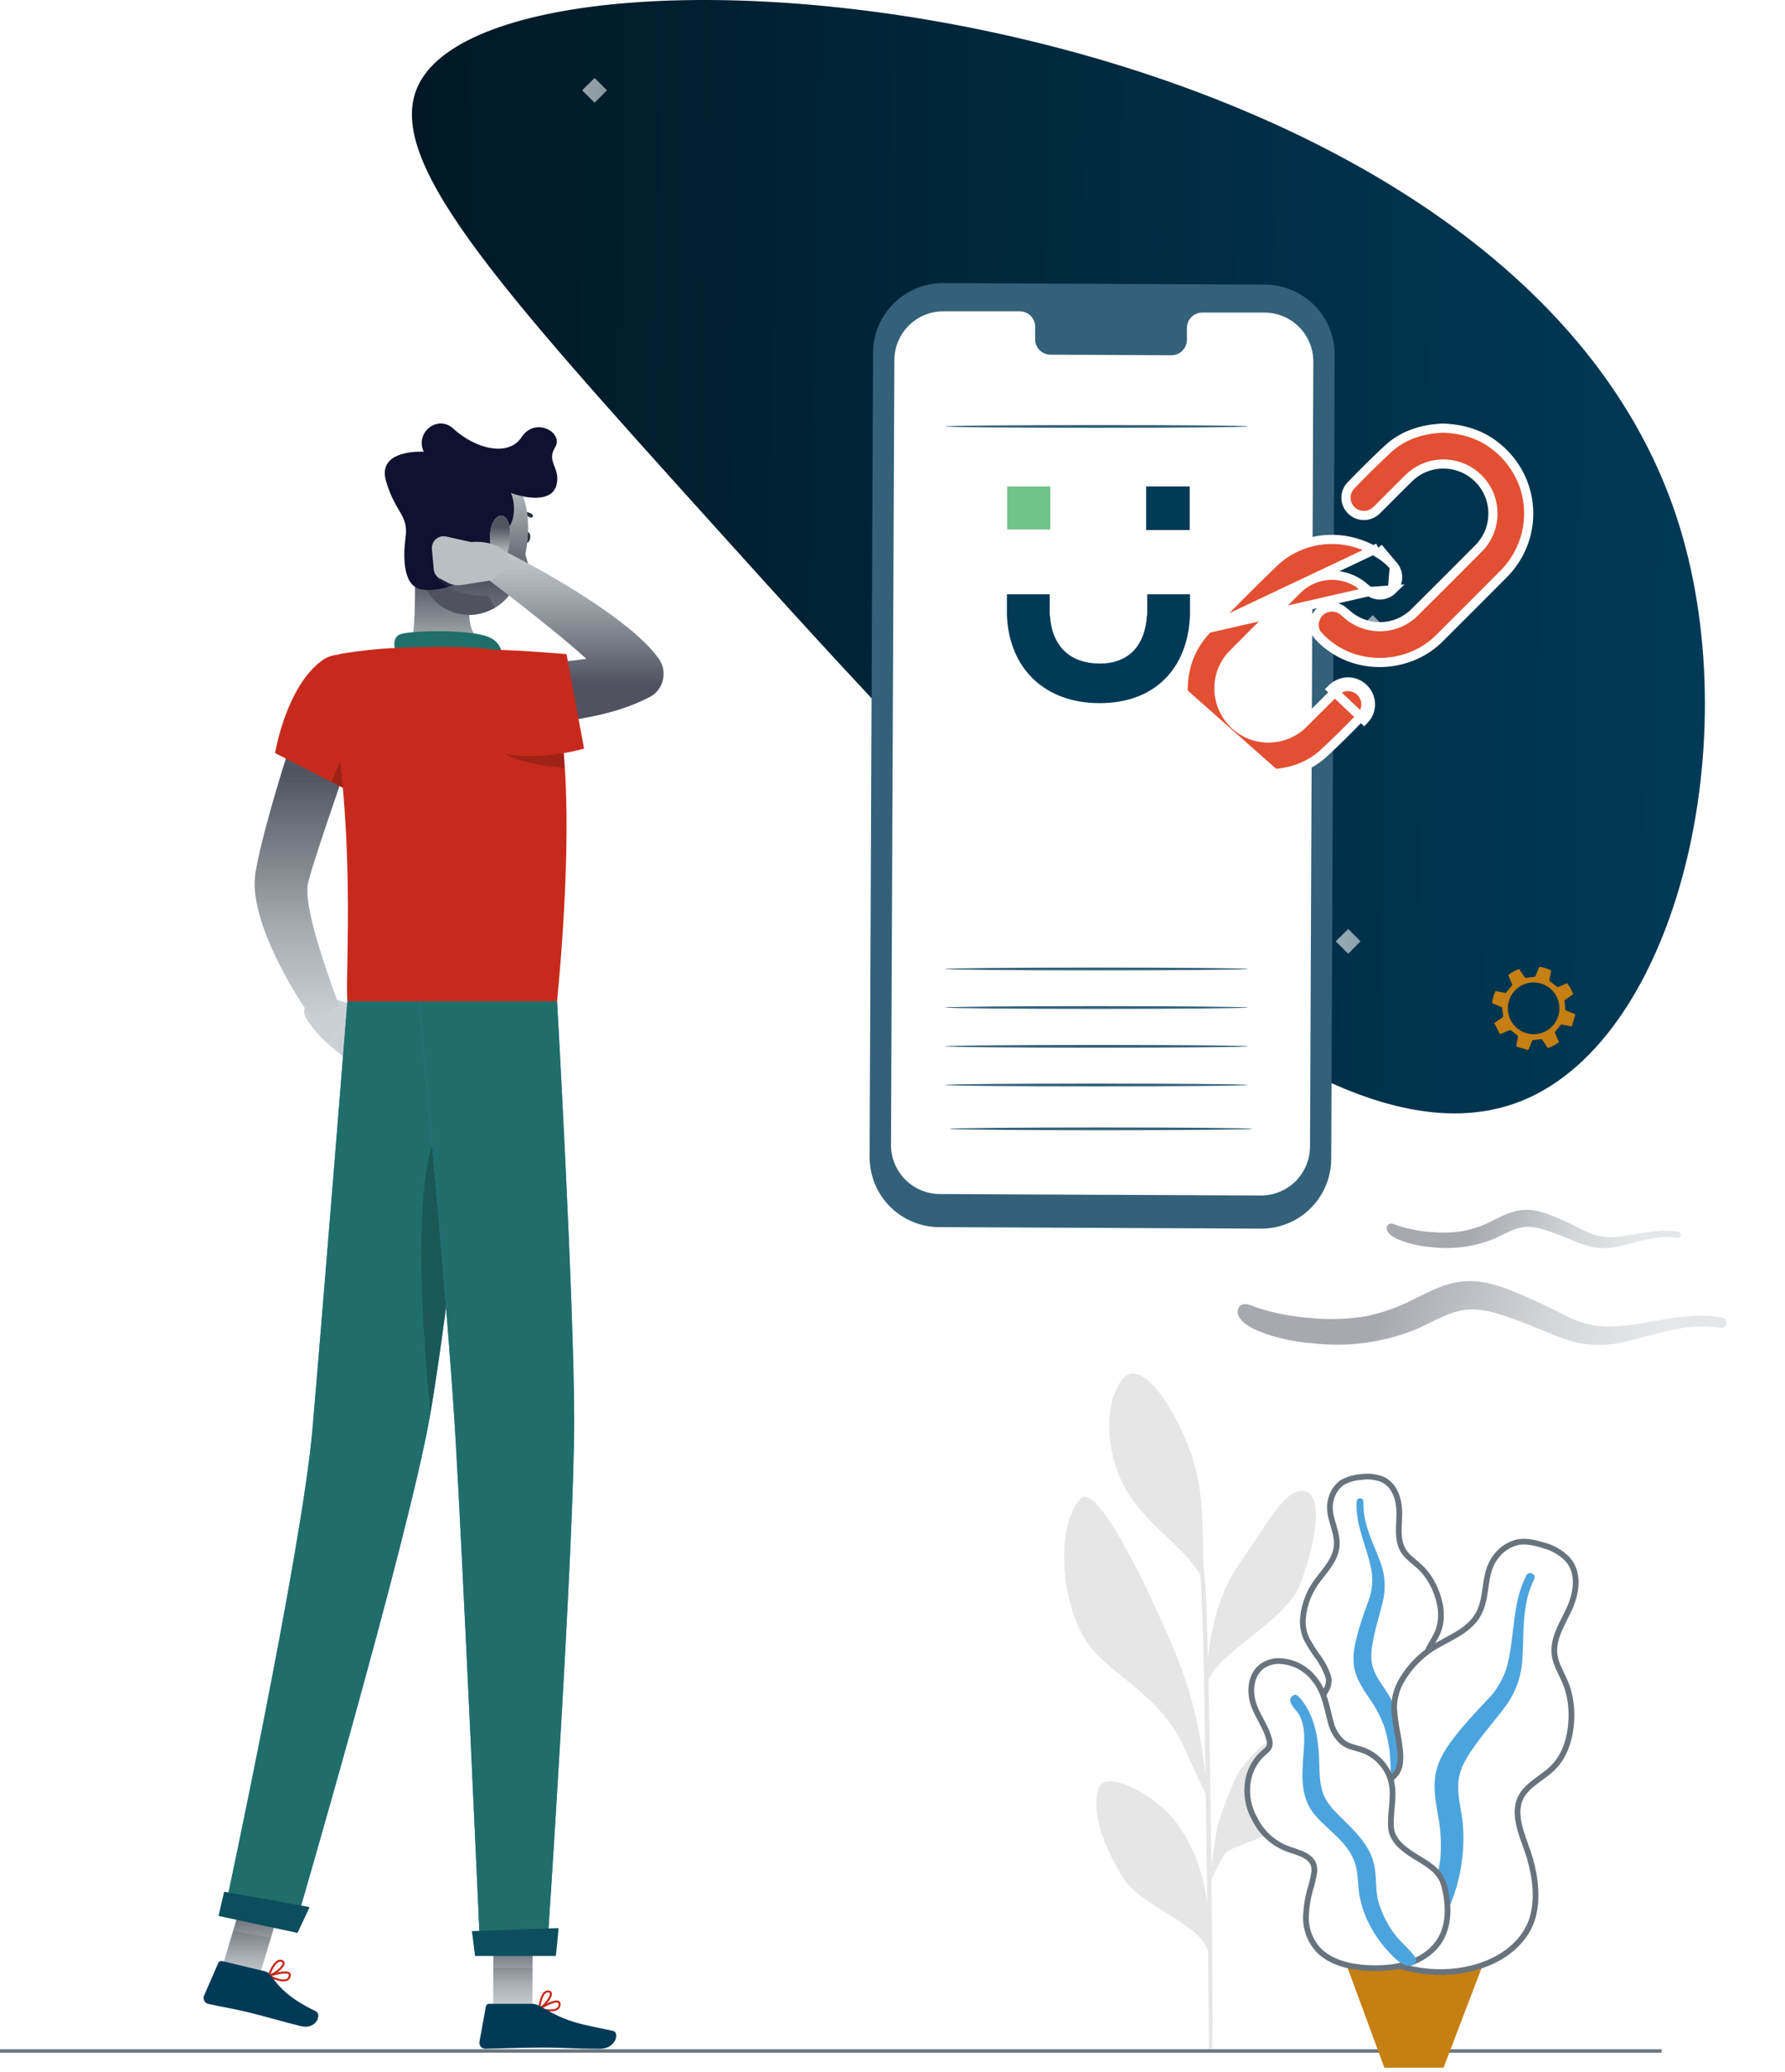 <svg width="156" height="181" viewBox="0 0 156 181" fill="none" xmlns="http://www.w3.org/2000/svg">
<path d="M96.019 156.215C96.608 154.488 101.253 156.836 103.139 159.702C104.395 161.609 105.162 163.644 105.518 166.379C105.476 163.259 105.426 159.905 105.378 156.742C104.996 155.953 104.127 154.133 103.5 152.692C101.41 147.883 96.442 146.093 94.725 143.058C92.475 139.079 92.487 133.112 94.404 130.96C96.069 129.09 101.576 141.743 102.198 143.155C104.333 148.017 104.953 151.625 105.354 155.121C105.309 152.149 105.264 149.422 105.229 147.316C105.112 140.449 104.965 138.242 104.898 137.562C104.668 137.23 104.397 136.844 104.238 136.635C102.906 134.881 99.947 132.795 98.467 130.245C96.309 126.523 96.658 122.068 98.17 120.409C99.754 118.674 102.552 122.774 104.039 126.836C105.525 130.897 104.889 134.784 105.307 138.159C105.395 138.821 105.483 141.333 105.568 144.819C106.019 141.068 106.917 138.557 108.582 136.216C110.629 133.336 112.396 129.83 114.082 130.281C115.768 130.735 114.861 135.374 113.526 138.632C112.339 141.534 106.478 144.426 105.613 146.76C105.715 151.484 105.806 157.47 105.87 163.043C106.333 160.165 106.015 159.922 107.907 155.514C109.033 152.894 113.647 149.662 114.198 151.462C114.738 153.228 113.913 156.664 112.17 159.049C110.764 160.971 107.646 160.968 106.924 162.162C106.756 162.441 106.2 163.506 105.882 164.12C105.958 170.923 105.991 176.93 105.953 178.978L105.651 179C105.666 178.471 105.63 175.011 105.571 170.431C104.813 167.992 99.716 166.57 98.142 164.037C96.494 161.385 95.309 158.29 96.016 156.218L96.019 156.215Z" fill="#E6E6E6"/>
<path d="M36.658 7.247C33.274 13.663 43.09 24.539 62.604 46.16C85.573 71.61 114.559 103.725 133.072 96.142C146.698 90.562 152.815 64.224 146.517 45.141C131.512 -0.321 44.839 -8.261 36.658 7.247Z" fill="url(#paint0_linear_1_27590)"/>
<path d="M133.536 91.732C133.588 91.721 133.606 91.674 133.651 91.557C133.731 91.347 133.811 91.138 133.899 90.932C133.912 90.899 133.962 90.866 133.999 90.862C134.216 90.836 134.435 90.823 134.652 90.795C134.719 90.786 134.755 90.792 134.794 90.853C134.948 91.094 135.109 91.33 135.266 91.566C135.519 91.504 136.086 91.199 136.244 91.038C136.136 90.787 136.029 90.529 135.912 90.276C135.876 90.197 135.883 90.157 135.945 90.09C136.089 89.936 136.219 89.767 136.346 89.597C136.397 89.529 136.437 89.492 136.531 89.513C136.774 89.568 137.02 89.608 137.264 89.659C137.33 89.672 137.371 89.659 137.39 89.594C137.481 89.288 137.572 88.982 137.662 88.676C137.684 88.601 137.623 88.59 137.579 88.572C137.355 88.479 137.132 88.385 136.905 88.301C136.82 88.269 136.792 88.225 136.788 88.133C136.778 87.888 136.752 87.645 136.731 87.382L137.487 86.87C137.367 86.517 137.189 86.2 136.954 85.9L136.132 86.254C135.901 86.075 135.692 85.905 135.473 85.748C135.409 85.702 135.399 85.666 135.413 85.596C135.463 85.355 135.506 85.112 135.554 84.871C135.565 84.819 135.567 84.78 135.51 84.754C135.221 84.623 134.926 84.517 134.61 84.476C134.539 84.467 134.512 84.493 134.488 84.551C134.394 84.787 134.296 85.02 134.203 85.256C134.18 85.314 134.156 85.338 134.087 85.344C133.847 85.364 133.608 85.395 133.37 85.432C133.31 85.441 133.286 85.422 133.257 85.379C133.097 85.141 132.936 84.905 132.771 84.662C132.425 84.789 132.104 84.951 131.81 85.181L132.177 86.041L131.601 86.753C131.386 86.712 131.139 86.663 130.891 86.619C130.687 86.582 130.714 86.552 130.63 86.758C130.622 86.778 130.608 86.795 130.595 86.812L130.436 87.364C130.432 87.407 130.434 87.451 130.422 87.492C130.39 87.597 130.414 87.656 130.526 87.697C130.76 87.781 130.989 87.881 131.218 87.98C131.248 87.993 131.28 88.036 131.284 88.069C131.313 88.283 131.324 88.5 131.365 88.712C131.384 88.815 131.357 88.859 131.276 88.911C131.049 89.059 130.828 89.216 130.582 89.385L131.102 90.353C131.166 90.327 131.203 90.312 131.239 90.296C131.465 90.199 131.691 90.104 131.915 90.003C131.979 89.975 132.015 89.988 132.067 90.032C132.247 90.181 132.437 90.318 132.618 90.466C132.646 90.488 132.666 90.546 132.66 90.582C132.628 90.781 132.584 90.979 132.548 91.178C132.519 91.339 132.508 91.399 132.561 91.449L133.536 91.732ZM133.499 90.293C132.992 90.169 132.543 89.873 132.23 89.455C131.916 89.037 131.756 88.522 131.778 87.999C131.8 87.476 132.002 86.977 132.35 86.586C132.697 86.196 133.169 85.938 133.684 85.858C134.2 85.777 134.727 85.879 135.176 86.145C135.626 86.411 135.969 86.825 136.149 87.317C136.328 87.808 136.332 88.347 136.159 88.841C135.987 89.336 135.65 89.755 135.204 90.027C134.951 90.182 134.671 90.286 134.378 90.332C134.085 90.377 133.786 90.364 133.499 90.293Z" fill="#C57F12"/>
<g style="mix-blend-mode:hard-light" opacity="0.6">
<path d="M118.895 54.826L119.973 53.749L121.051 54.826L119.973 55.903L118.895 54.826Z" fill="#E6EBEE"/>
<path d="M118.895 54.826L119.973 53.749L121.051 54.826L119.973 55.903L118.895 54.826Z" fill="url(#paint1_linear_1_27590)"/>
</g>
<g style="mix-blend-mode:hard-light" opacity="0.6">
<path d="M116.75 82.239L117.828 81.162L118.906 82.239L117.828 83.316L116.75 82.239Z" fill="#E6EBEE"/>
<path d="M116.75 82.239L117.828 81.162L118.906 82.239L117.828 83.316L116.75 82.239Z" fill="url(#paint2_linear_1_27590)"/>
</g>
<g style="mix-blend-mode:hard-light" opacity="0.6">
<path d="M50.888 7.89L51.966 6.813L53.044 7.89L51.966 8.967L50.888 7.89Z" fill="#E6EBEE"/>
<path d="M50.888 7.89L51.966 6.813L53.044 7.89L51.966 8.967L50.888 7.89Z" fill="url(#paint3_linear_1_27590)"/>
</g>
<path d="M0 179.186H145.223" stroke="#6C757D" stroke-width="0.296"/>
<g clip-path="url(#clip0_1_27590)">
<path d="M28.04 86.885L31.408 87.989L28.7 91.228C28.7 91.228 27.424 90.132 26.73 88.901C26.439 88.388 26.608 87.731 27.111 87.433L28.04 86.885Z" fill="#CAD0D4"/>
<path d="M32.958 90.649L30.939 93.125L28.7 91.228L31.408 87.989L32.958 90.649Z" fill="#CAD0D4"/>
<path d="M26.955 60.44C26.13 62.718 25.375 64.997 24.663 67.306C23.956 69.62 23.283 71.934 22.71 74.366L22.506 75.299L22.411 75.785L22.363 76.031L22.35 76.092L22.337 76.184L22.311 76.368C22.19 77.359 22.294 78.139 22.428 78.862C22.71 80.294 23.17 81.508 23.678 82.687C24.711 85.027 25.948 87.13 27.393 89.172L29.646 87.915C28.847 85.733 28.062 83.485 27.471 81.316C27.189 80.238 26.942 79.146 26.872 78.209C26.838 77.749 26.864 77.319 26.925 77.122L27.111 76.438L27.354 75.628C28.036 73.432 28.813 71.175 29.581 68.936C30.345 66.693 31.117 64.427 31.855 62.179L26.955 60.444V60.44Z" fill="#E6EBEE"/>
<path d="M26.955 60.44C26.13 62.718 25.375 64.997 24.663 67.306C23.956 69.62 23.283 71.934 22.71 74.366L22.506 75.299L22.411 75.785L22.363 76.031L22.35 76.092L22.337 76.184L22.311 76.368C22.19 77.359 22.294 78.139 22.428 78.862C22.71 80.294 23.17 81.508 23.678 82.687C24.711 85.027 25.948 87.13 27.393 89.172L29.646 87.915C28.847 85.733 28.062 83.485 27.471 81.316C27.189 80.238 26.942 79.146 26.872 78.209C26.838 77.749 26.864 77.319 26.925 77.122L27.111 76.438L27.354 75.628C28.036 73.432 28.813 71.175 29.581 68.936C30.345 66.693 31.117 64.427 31.855 62.179L26.955 60.444V60.44Z" fill="url(#paint4_linear_1_27590)" fill-opacity="0.8"/>
<path d="M26.955 60.44C26.13 62.718 25.375 64.997 24.663 67.306C23.956 69.62 23.283 71.934 22.71 74.366L22.506 75.299L22.411 75.785L22.363 76.031L22.35 76.092L22.337 76.184L22.311 76.368C22.19 77.359 22.294 78.139 22.428 78.862C22.71 80.294 23.17 81.508 23.678 82.687C24.711 85.027 25.948 87.13 27.393 89.172L29.646 87.915C28.847 85.733 28.062 83.485 27.471 81.316C27.189 80.238 26.942 79.146 26.872 78.209C26.838 77.749 26.864 77.319 26.925 77.122L27.111 76.438L27.354 75.628C28.036 73.432 28.813 71.175 29.581 68.936C30.345 66.693 31.117 64.427 31.855 62.179L26.955 60.444V60.44Z" fill="#2F3941" fill-opacity="0.15"/>
<path d="M45.696 46.882C45.639 47.153 45.735 47.412 45.908 47.456C46.082 47.499 46.273 47.315 46.33 47.044C46.386 46.772 46.29 46.513 46.117 46.47C45.943 46.426 45.752 46.61 45.696 46.882Z" fill="#263238"/>
<path d="M45.713 47.407C45.713 47.407 45.991 49.138 46.503 50.072C45.934 50.4 45.17 49.988 45.17 49.988L45.713 47.407Z" fill="#6B6F77"/>
<path d="M46.412 45.225C46.464 45.225 46.512 45.199 46.547 45.155C46.599 45.081 46.581 44.98 46.508 44.927C46.481 44.91 45.857 44.476 45.036 44.818C44.954 44.853 44.915 44.949 44.95 45.032C44.984 45.115 45.08 45.155 45.162 45.12C45.818 44.848 46.317 45.194 46.321 45.199C46.351 45.221 46.382 45.23 46.412 45.23V45.225Z" fill="#263238"/>
<path d="M36.395 47.749C36.091 50.931 36.538 54.011 35.835 56.776C35.835 56.776 36.616 59.344 41.273 59.344C46.395 59.344 43.621 56.776 43.621 56.776C40.8 56.101 40.792 54.007 41.204 52.044L36.391 47.749H36.395Z" fill="#E6EBEE"/>
<path d="M36.395 47.749C36.091 50.931 36.538 54.011 35.835 56.776C35.835 56.776 36.616 59.344 41.273 59.344C46.395 59.344 43.621 56.776 43.621 56.776C40.8 56.101 40.792 54.007 41.204 52.044L36.391 47.749H36.395Z" fill="url(#paint5_linear_1_27590)" fill-opacity="0.8"/>
<path d="M36.395 47.749C36.091 50.931 36.538 54.011 35.835 56.776C35.835 56.776 36.616 59.344 41.273 59.344C46.395 59.344 43.621 56.776 43.621 56.776C40.8 56.101 40.792 54.007 41.204 52.044L36.391 47.749H36.395Z" fill="#2F3941" fill-opacity="0.15"/>
<path d="M34.841 57.657C34.442 56.846 34.177 55.694 35.002 55.405C35.909 55.085 40.757 54.98 42.514 55.58C44.272 56.18 43.842 57.828 43.842 57.828L34.837 57.657H34.841Z" fill="#206E6A"/>
<path d="M24.377 173.062C24.039 172.983 23.692 172.826 23.457 172.703C23.427 172.685 23.405 172.655 23.41 172.615C23.414 172.576 23.436 172.55 23.47 172.536C23.622 172.484 24.968 172.037 25.323 172.339C25.38 172.388 25.441 172.475 25.415 172.62C25.38 172.817 25.285 172.957 25.128 173.036C24.929 173.137 24.66 173.124 24.382 173.058L24.377 173.062ZM23.735 172.642C24.325 172.913 24.807 173.005 25.046 172.883C25.15 172.83 25.215 172.734 25.237 172.593C25.25 172.523 25.228 172.497 25.206 172.48C25.024 172.322 24.278 172.48 23.735 172.642Z" fill="#C72A1C"/>
<path d="M23.474 172.712C23.474 172.712 23.444 172.699 23.431 172.686C23.409 172.664 23.401 172.629 23.409 172.598C23.422 172.554 23.761 171.515 24.264 171.266C24.394 171.2 24.529 171.191 24.659 171.239C24.859 171.314 24.885 171.454 24.88 171.533C24.863 171.962 23.943 172.593 23.518 172.712C23.505 172.712 23.487 172.712 23.474 172.712ZM24.559 171.397C24.49 171.38 24.416 171.388 24.342 171.428C24.017 171.586 23.756 172.177 23.643 172.475C24.086 172.278 24.694 171.778 24.703 171.524C24.703 171.502 24.703 171.445 24.598 171.406C24.598 171.406 24.572 171.397 24.559 171.393V171.397Z" fill="#C72A1C"/>
<path d="M48.087 175.735C47.74 175.735 47.367 175.661 47.106 175.6C47.072 175.591 47.046 175.564 47.041 175.525C47.037 175.486 47.05 175.455 47.08 175.433C47.215 175.345 48.426 174.596 48.838 174.811C48.903 174.846 48.981 174.916 48.99 175.065C49.003 175.267 48.942 175.424 48.808 175.538C48.638 175.683 48.374 175.731 48.087 175.731V175.735ZM47.367 175.472C48 175.6 48.491 175.578 48.695 175.402C48.786 175.328 48.825 175.218 48.816 175.078C48.812 175.008 48.786 174.986 48.76 174.973C48.543 174.863 47.857 175.183 47.367 175.472Z" fill="#C72A1C"/>
<path d="M47.128 175.604C47.128 175.604 47.093 175.6 47.081 175.591C47.054 175.573 47.037 175.543 47.041 175.508C47.041 175.459 47.133 174.373 47.571 174.013C47.684 173.921 47.81 173.882 47.949 173.899C48.161 173.926 48.218 174.057 48.231 174.136C48.309 174.557 47.562 175.385 47.172 175.6C47.159 175.608 47.146 175.608 47.128 175.608V175.604ZM47.883 174.07C47.81 174.07 47.745 174.097 47.679 174.149C47.402 174.377 47.28 175.017 47.237 175.332C47.623 175.039 48.1 174.412 48.053 174.162C48.053 174.14 48.04 174.088 47.922 174.07C47.922 174.07 47.897 174.07 47.883 174.07Z" fill="#C72A1C"/>
<path d="M43.096 175.468H46.525L46.56 167.458H43.131L43.096 175.468Z" fill="#E6EBEE"/>
<path d="M43.096 175.468H46.525L46.56 167.458H43.131L43.096 175.468Z" fill="url(#paint6_linear_1_27590)" fill-opacity="0.8"/>
<path d="M43.096 175.468H46.525L46.56 167.458H43.131L43.096 175.468Z" fill="#2F3941" fill-opacity="0.15"/>
<path d="M19.23 172.501L22.528 173.115L24.894 165.232L21.595 164.623L19.23 172.501Z" fill="#E6EBEE"/>
<path d="M19.23 172.501L22.528 173.115L24.894 165.232L21.595 164.623L19.23 172.501Z" fill="url(#paint7_linear_1_27590)" fill-opacity="0.8"/>
<path d="M19.23 172.501L22.528 173.115L24.894 165.232L21.595 164.623L19.23 172.501Z" fill="#2F3941" fill-opacity="0.15"/>
<path d="M23.153 172.225L19.408 171.331C19.273 171.301 19.134 171.367 19.078 171.494L17.832 174.355C17.702 174.653 17.889 175.008 18.201 175.074C19.512 175.363 20.163 175.437 21.812 175.832C22.823 176.073 24.893 176.678 26.291 177.015C27.658 177.344 28.149 175.981 27.597 175.718C25.141 174.53 24.325 173.514 23.648 172.563C23.526 172.392 23.349 172.274 23.149 172.225H23.153Z" fill="#003A57"/>
<path d="M46.486 175.065H42.745C42.606 175.065 42.489 175.161 42.462 175.302L41.903 178.378C41.846 178.698 42.098 179 42.419 178.991C43.769 178.969 45.713 178.886 47.41 178.886C49.394 178.886 50.101 178.996 52.427 178.996C53.834 178.996 54.168 177.558 53.577 177.431C50.874 176.84 49.693 176.774 47.323 175.332C47.067 175.174 46.785 175.065 46.486 175.065Z" fill="#003A57"/>
<path d="M28.197 57.67C24.998 59.94 24.039 65.794 24.039 65.794L31.287 69.506C31.287 69.506 33.127 65.904 33.934 62.245C34.698 58.783 30.475 56.053 28.201 57.67H28.197Z" fill="#C72A1C"/>
<path opacity="0.2" d="M31.82 61.404L28.965 68.31L31.282 69.506C31.282 69.506 32.294 67.521 33.157 64.979L31.82 61.399V61.404Z" fill="black"/>
<path d="M49.511 72.863C49.484 76.723 49.255 81.526 48.686 87.486H30.362C30.136 84.769 31.26 71.956 28.535 59.129C28.331 58.174 28.965 57.245 29.919 57.096C31.087 56.912 32.684 56.702 34.246 56.627C36.581 56.513 39.971 56.439 42.033 56.627C43.157 56.728 44.255 56.912 45.157 57.087C46.72 57.394 47.965 58.573 48.378 60.128C48.773 61.614 49.176 63.897 49.38 67.337C49.476 68.923 49.524 70.751 49.511 72.858V72.863Z" fill="#C72A1C"/>
<path opacity="0.2" d="M43.73 65.602C44.941 66.5 47.258 66.912 49.368 67.096C49.333 66.531 49.29 65.996 49.242 65.492C48.673 65.19 48.126 64.914 47.61 64.659L43.73 65.602Z" fill="black"/>
<g opacity="0.2">
<path d="M46.56 167.458L46.542 171.91H43.114L43.131 167.458H46.56Z" fill="#E6EBEE"/>
<path d="M46.56 167.458L46.542 171.91H43.114L43.131 167.458H46.56Z" fill="url(#paint8_linear_1_27590)" fill-opacity="0.8"/>
<path d="M46.56 167.458L46.542 171.91H43.114L43.131 167.458H46.56Z" fill="#2F3941" fill-opacity="0.15"/>
<path d="M21.595 164.623L24.894 165.232L23.67 169.298L20.371 168.685L21.595 164.623Z" fill="#E6EBEE"/>
<path d="M21.595 164.623L24.894 165.232L23.67 169.298L20.371 168.685L21.595 164.623Z" fill="url(#paint9_linear_1_27590)" fill-opacity="0.8"/>
<path d="M21.595 164.623L24.894 165.232L23.67 169.298L20.371 168.685L21.595 164.623Z" fill="#2F3941" fill-opacity="0.15"/>
</g>
<path d="M36.885 44.024C36.382 47.429 35.922 49.392 37.219 51.535C39.177 54.76 43.56 54.261 45.045 51.115C46.386 48.279 46.98 43.188 44.038 41.032C41.143 38.906 37.384 40.62 36.881 44.024H36.885Z" fill="#E6EBEE"/>
<path d="M36.885 44.024C36.382 47.429 35.922 49.392 37.219 51.535C39.177 54.76 43.56 54.261 45.045 51.115C46.386 48.279 46.98 43.188 44.038 41.032C41.143 38.906 37.384 40.62 36.881 44.024H36.885Z" fill="#2F3941" fill-opacity="0.15"/>
<path d="M36.885 44.024C36.382 47.429 35.922 49.392 37.219 51.535C39.177 54.76 43.56 54.261 45.045 51.115C46.386 48.279 46.98 43.188 44.038 41.032C41.143 38.906 37.384 40.62 36.881 44.024H36.885Z" fill="url(#paint10_linear_1_27590)" fill-opacity="0.8"/>
<path d="M43.89 46.509C45.158 45.948 45.041 43.924 44.654 43.074C46.126 43.586 48.252 43.875 48.634 42.368C49.016 40.861 47.714 40.37 48.513 39.081C49.307 37.793 46.777 36.378 45.596 38.179C44.416 39.98 41.499 39.187 39.615 37.447C38.244 36.181 36.239 37.811 37.037 39.467C37.037 39.467 32.914 39.2 33.734 42.022C34.555 44.844 35.714 44.949 35.444 46.956C35.267 48.314 35.106 51.08 36.721 51.469C38.674 51.938 43.543 50.194 43.89 46.505V46.509Z" fill="#101030"/>
<g opacity="0.2">
<path d="M43.916 50.199C44.29 50.47 44.676 50.76 45.071 51.066C45.062 51.084 45.058 51.097 45.049 51.114C44.641 51.978 44.012 52.644 43.274 53.091C43.027 52.85 42.892 52.039 42.428 52.052C41.052 52.087 38.391 51.509 37.949 49.94L43.912 50.199H43.916Z" fill="#E6EBEE"/>
<path d="M43.916 50.199C44.29 50.47 44.676 50.76 45.071 51.066C45.062 51.084 45.058 51.097 45.049 51.114C44.641 51.978 44.012 52.644 43.274 53.091C43.027 52.85 42.892 52.039 42.428 52.052C41.052 52.087 38.391 51.509 37.949 49.94L43.912 50.199H43.916Z" fill="url(#paint11_linear_1_27590)" fill-opacity="0.8"/>
<path d="M43.916 50.199C44.29 50.47 44.676 50.76 45.071 51.066C45.062 51.084 45.058 51.097 45.049 51.114C44.641 51.978 44.012 52.644 43.274 53.091C43.027 52.85 42.892 52.039 42.428 52.052C41.052 52.087 38.391 51.509 37.949 49.94L43.912 50.199H43.916Z" fill="#2F3941" fill-opacity="0.15"/>
</g>
<path d="M42.849 46.461C42.753 47.333 42.914 48.152 43.174 48.687C43.569 49.489 44.181 48.976 44.424 47.99C44.641 47.101 44.698 45.615 44.133 45.177C43.578 44.747 42.957 45.462 42.849 46.461Z" fill="#E6EBEE"/>
<path d="M42.849 46.461C42.753 47.333 42.914 48.152 43.174 48.687C43.569 49.489 44.181 48.976 44.424 47.99C44.641 47.101 44.698 45.615 44.133 45.177C43.578 44.747 42.957 45.462 42.849 46.461Z" fill="url(#paint12_linear_1_27590)" fill-opacity="0.8"/>
<path d="M42.849 46.461C42.753 47.333 42.914 48.152 43.174 48.687C43.569 49.489 44.181 48.976 44.424 47.99C44.641 47.101 44.698 45.615 44.133 45.177C43.578 44.747 42.957 45.462 42.849 46.461Z" fill="#2F3941" fill-opacity="0.15"/>
<path d="M42.185 87.486C42.185 87.486 39.307 113.918 37.554 123.821C35.631 134.667 25.675 168.702 25.675 168.702L19.538 167.383C19.538 167.383 26.391 135.539 27.315 124.803C28.318 113.151 30.362 87.486 30.362 87.486H42.185Z" fill="#407BFF"/>
<path d="M42.185 87.486C42.185 87.486 39.307 113.918 37.554 123.821C35.631 134.667 25.675 168.702 25.675 168.702L19.538 167.383C19.538 167.383 26.391 135.539 27.315 124.803C27.949 117.418 28.965 104.979 30.362 87.486H42.185Z" fill="#206E6A"/>
<path d="M27.046 166.612C27.072 166.616 26 168.873 26 168.873L19.095 167.388L19.59 165.275L27.046 166.612Z" fill="#0C4D5E"/>
<path opacity="0.2" d="M40.088 96.903C35.627 97.792 36.751 114.72 37.623 123.423C38.682 117.27 40.127 105.43 41.104 97.025C40.8 96.876 40.462 96.828 40.088 96.903Z" fill="black"/>
<path d="M48.686 87.486C48.686 87.486 50.148 113.344 50.179 123.891C50.209 134.864 47.788 170.784 47.788 170.784H41.985C41.985 170.784 40.422 135.504 39.754 124.728C39.025 112.98 36.642 87.481 36.642 87.481H48.686V87.486Z" fill="#407BFF"/>
<path d="M48.686 87.486C48.686 87.486 50.148 113.344 50.179 123.891C50.209 134.864 47.788 170.784 47.788 170.784H41.985C41.985 170.784 40.422 135.504 39.754 124.728C39.025 112.98 36.642 87.481 36.642 87.481H48.686V87.486Z" fill="#206E6A"/>
<path d="M48.812 168.452C48.838 168.452 48.578 170.884 48.578 170.884H41.516L41.243 168.715L48.812 168.452Z" fill="#0C4D5E"/>
<path d="M41.425 63.095C42.12 63.165 42.705 63.2 43.339 63.218C43.964 63.24 44.585 63.248 45.21 63.244C46.455 63.231 47.705 63.165 48.964 63.025C50.222 62.889 51.485 62.683 52.757 62.368C54.029 62.056 55.313 61.627 56.585 60.996L56.728 60.926C57.852 60.369 58.312 58.998 57.761 57.867C57.7 57.745 57.622 57.617 57.544 57.512C56.95 56.706 56.377 56.145 55.786 55.615C55.201 55.089 54.615 54.62 54.024 54.173C52.844 53.275 51.637 52.482 50.426 51.711C49.207 50.948 47.979 50.229 46.733 49.541C45.479 48.867 44.233 48.2 42.931 47.587C42.284 47.285 41.516 47.569 41.212 48.222C40.952 48.788 41.126 49.445 41.599 49.809L41.612 49.822C42.705 50.668 43.825 51.505 44.914 52.363C46.013 53.214 47.102 54.068 48.165 54.936C49.233 55.795 50.275 56.68 51.26 57.569C51.75 58.016 52.223 58.468 52.644 58.923C53.061 59.37 53.456 59.835 53.669 60.185L54.632 56.697C53.747 57.043 52.753 57.293 51.715 57.482C50.674 57.666 49.593 57.784 48.499 57.858C47.401 57.929 46.29 57.964 45.175 57.968C44.615 57.968 44.055 57.968 43.5 57.95C42.953 57.929 42.362 57.911 41.876 57.885H41.816C40.383 57.801 39.16 58.906 39.077 60.352C38.999 61.758 40.041 62.968 41.416 63.108L41.425 63.095Z" fill="#E6EBEE"/>
<path d="M41.425 63.095C42.12 63.165 42.705 63.2 43.339 63.218C43.964 63.24 44.585 63.248 45.21 63.244C46.455 63.231 47.705 63.165 48.964 63.025C50.222 62.889 51.485 62.683 52.757 62.368C54.029 62.056 55.313 61.627 56.585 60.996L56.728 60.926C57.852 60.369 58.312 58.998 57.761 57.867C57.7 57.745 57.622 57.617 57.544 57.512C56.95 56.706 56.377 56.145 55.786 55.615C55.201 55.089 54.615 54.62 54.024 54.173C52.844 53.275 51.637 52.482 50.426 51.711C49.207 50.948 47.979 50.229 46.733 49.541C45.479 48.867 44.233 48.2 42.931 47.587C42.284 47.285 41.516 47.569 41.212 48.222C40.952 48.788 41.126 49.445 41.599 49.809L41.612 49.822C42.705 50.668 43.825 51.505 44.914 52.363C46.013 53.214 47.102 54.068 48.165 54.936C49.233 55.795 50.275 56.68 51.26 57.569C51.75 58.016 52.223 58.468 52.644 58.923C53.061 59.37 53.456 59.835 53.669 60.185L54.632 56.697C53.747 57.043 52.753 57.293 51.715 57.482C50.674 57.666 49.593 57.784 48.499 57.858C47.401 57.929 46.29 57.964 45.175 57.968C44.615 57.968 44.055 57.968 43.5 57.95C42.953 57.929 42.362 57.911 41.876 57.885H41.816C40.383 57.801 39.16 58.906 39.077 60.352C38.999 61.758 40.041 62.968 41.416 63.108L41.425 63.095Z" fill="#2F3941" fill-opacity="0.15"/>
<path d="M41.425 63.095C42.12 63.165 42.705 63.2 43.339 63.218C43.964 63.24 44.585 63.248 45.21 63.244C46.455 63.231 47.705 63.165 48.964 63.025C50.222 62.889 51.485 62.683 52.757 62.368C54.029 62.056 55.313 61.627 56.585 60.996L56.728 60.926C57.852 60.369 58.312 58.998 57.761 57.867C57.7 57.745 57.622 57.617 57.544 57.512C56.95 56.706 56.377 56.145 55.786 55.615C55.201 55.089 54.615 54.62 54.024 54.173C52.844 53.275 51.637 52.482 50.426 51.711C49.207 50.948 47.979 50.229 46.733 49.541C45.479 48.867 44.233 48.2 42.931 47.587C42.284 47.285 41.516 47.569 41.212 48.222C40.952 48.788 41.126 49.445 41.599 49.809L41.612 49.822C42.705 50.668 43.825 51.505 44.914 52.363C46.013 53.214 47.102 54.068 48.165 54.936C49.233 55.795 50.275 56.68 51.26 57.569C51.75 58.016 52.223 58.468 52.644 58.923C53.061 59.37 53.456 59.835 53.669 60.185L54.632 56.697C53.747 57.043 52.753 57.293 51.715 57.482C50.674 57.666 49.593 57.784 48.499 57.858C47.401 57.929 46.29 57.964 45.175 57.968C44.615 57.968 44.055 57.968 43.5 57.95C42.953 57.929 42.362 57.911 41.876 57.885H41.816C40.383 57.801 39.16 58.906 39.077 60.352C38.999 61.758 40.041 62.968 41.416 63.108L41.425 63.095Z" fill="url(#paint13_linear_1_27590)" fill-opacity="0.8"/>
<path d="M38.995 46.873L41.174 47.359C41.174 47.359 44.077 46.995 44.741 49.204L43.023 50.685L40.366 51.11C39.945 51.176 39.516 51.11 39.134 50.909L38.457 50.554C38.144 50.392 37.936 50.08 37.906 49.725L37.745 47.986C37.68 47.285 38.313 46.719 38.995 46.873Z" fill="#BABFC3"/>
<path d="M43.231 65.654C46.881 66.675 51.043 65.4 51.043 65.4L49.511 57.149C49.511 57.149 45.883 56.829 43.621 56.781C37.793 56.658 36.651 63.814 43.231 65.659V65.654Z" fill="#C72A1C"/>
</g>
<path fill-rule="evenodd" clip-rule="evenodd" d="M117.566 171.362H129.702L126.161 180.643H120.986L117.566 171.362Z" fill="#C57F12"/>
<path fill-rule="evenodd" clip-rule="evenodd" d="M118.958 129.042C119.57 128.948 120.195 129.013 120.774 129.233C121.966 129.739 122.312 131.152 122.294 132.303C122.276 133.54 122.014 134.89 122.953 135.88C123.385 136.336 123.925 136.688 124.348 137.153C124.797 137.651 125.159 138.22 125.421 138.837C125.907 139.961 126.142 141.284 125.701 142.465C125.311 143.505 124.33 144.441 124.542 145.625C124.762 146.856 126.005 147.801 126.783 148.719C127.677 149.756 128.473 151.086 128.604 152.448C128.733 153.753 128.166 155.074 127.293 156.064C125.549 158.034 122.929 159.003 120.288 158.997C119.164 158.997 117.903 158.943 116.925 158.341C116.66 158.169 116.441 157.933 116.29 157.655C116.129 157.411 115.92 157.201 115.676 157.038C115.152 156.635 114.749 156.096 114.508 155.479C113.551 153.095 114.317 150.17 115.659 148.06C115.975 147.562 116.237 147.082 116.082 146.486C115.878 145.87 115.576 145.292 115.188 144.772C114.814 144.261 114.477 143.725 114.177 143.168C113.912 142.58 113.81 141.932 113.879 141.29C114.004 140.064 114.481 138.9 115.253 137.94C115.977 136.989 116.827 136.077 116.83 134.831C116.83 133.507 115.936 132.333 116.323 130.988C116.465 130.401 116.81 129.882 117.298 129.525C117.809 129.243 118.376 129.078 118.958 129.042Z" fill="white" stroke="#68737D" stroke-width="0.5" stroke-miterlimit="10"/>
<path fill-rule="evenodd" clip-rule="evenodd" d="M118.565 131.155C118.572 131.113 118.587 131.072 118.611 131.036C118.635 131 118.667 130.969 118.703 130.946C118.74 130.924 118.782 130.909 118.825 130.904C118.868 130.899 118.911 130.903 118.953 130.917C119.17 130.977 119.167 131.182 119.161 131.364C119.151 131.918 119.217 132.471 119.358 133.007C119.635 134.133 120.151 135.171 120.55 136.253C120.997 137.31 121.126 138.474 120.92 139.603C120.696 140.682 120.342 141.732 120.109 142.814C119.906 143.765 119.689 144.769 119.999 145.717C120.309 146.665 120.959 147.377 121.433 148.203C122.384 149.904 122.896 151.814 122.923 153.762C122.973 154.671 122.903 155.582 122.714 156.472C122.592 156.982 122.416 157.664 121.993 158.028C121.945 158.075 121.888 158.111 121.826 158.136C121.763 158.16 121.696 158.171 121.629 158.17C121.562 158.168 121.496 158.152 121.436 158.124C121.375 158.096 121.32 158.057 121.275 158.007C121.114 157.781 121.254 157.429 121.304 157.187C121.512 156.144 121.583 155.078 121.516 154.016C121.488 152.987 121.321 151.966 121.021 150.981C120.708 150.084 120.272 149.235 119.728 148.456C119.182 147.646 118.613 146.832 118.386 145.872C118.16 144.912 118.344 143.899 118.595 142.942C118.857 141.928 119.191 140.945 119.561 139.961C119.921 139.048 120.017 138.052 119.838 137.087C119.447 135.087 118.431 133.224 118.565 131.155Z" fill="#4CA4DE"/>
<path fill-rule="evenodd" clip-rule="evenodd" d="M134.939 135.02C135.705 135.228 136.403 135.632 136.966 136.192C138.101 137.414 137.753 139.262 137.127 140.612C136.45 142.067 135.431 143.527 136.006 145.197C136.271 145.963 136.715 146.657 136.966 147.429C137.229 148.253 137.354 149.114 137.335 149.978C137.309 151.561 136.888 153.257 135.747 154.414C134.739 155.442 133.094 156.041 132.718 157.547C132.325 159.12 133.284 160.882 133.711 162.373C134.194 164.06 134.441 166.051 133.878 167.738C133.335 169.348 131.97 170.615 130.426 171.33C127.338 172.755 123.755 172.522 120.657 171.154C119.343 170.558 117.879 169.846 117.062 168.629C116.841 168.287 116.71 167.894 116.681 167.488C116.62 167.117 116.486 166.761 116.287 166.441C115.885 165.689 115.696 164.841 115.739 163.988C115.87 160.682 118.32 157.609 121.009 155.815C121.644 155.388 122.201 154.956 122.339 154.172C122.476 153.388 122.309 152.485 122.181 151.671C122.012 150.873 121.897 150.064 121.838 149.251C121.834 148.415 122.05 147.592 122.464 146.866C123.256 145.48 124.429 144.35 125.844 143.611C127.194 142.863 128.673 142.228 129.335 140.752C130.035 139.19 129.633 137.339 130.772 135.947C131.247 135.327 131.926 134.895 132.688 134.725C133.43 134.6 134.235 134.808 134.939 135.02Z" fill="white" stroke="#68737D" stroke-width="0.5" stroke-miterlimit="10"/>
<path fill-rule="evenodd" clip-rule="evenodd" d="M133.41 137.604C133.44 137.558 133.48 137.519 133.527 137.49C133.574 137.46 133.627 137.441 133.681 137.434C133.736 137.427 133.792 137.431 133.845 137.447C133.898 137.463 133.946 137.49 133.988 137.527C134.212 137.711 134.098 137.953 133.988 138.164C133.685 138.815 133.474 139.504 133.359 140.212C133.094 141.703 133.153 143.193 133.061 144.684C133.029 146.165 132.573 147.606 131.746 148.836C130.915 149.996 129.958 151.054 129.114 152.213C128.378 153.233 127.6 154.3 127.466 155.597C127.335 156.834 127.716 158.062 127.838 159.29C128.054 161.803 127.644 164.33 126.646 166.647C126.231 167.748 125.673 168.791 124.986 169.747C124.574 170.289 124.023 171.023 123.325 171.213C123.004 171.3 122.568 171.184 122.497 170.811C122.425 170.438 122.777 170.116 122.962 169.857C123.75 168.728 124.391 167.503 124.87 166.211C125.376 164.977 125.716 163.681 125.88 162.357C125.985 161.132 125.921 159.898 125.689 158.691C125.475 157.445 125.236 156.184 125.478 154.926C125.719 153.668 126.458 152.568 127.266 151.566C128.107 150.502 129.025 149.519 129.949 148.538C130.852 147.644 131.487 146.516 131.782 145.28C132.381 142.725 132.173 139.986 133.41 137.604Z" fill="#4CA4DE"/>
<path fill-rule="evenodd" clip-rule="evenodd" d="M111.786 145.117C112.389 145.135 112.979 145.287 113.515 145.564C114.051 145.84 114.517 146.234 114.88 146.715C115.774 147.812 115.941 149.15 116.299 150.459C116.454 151.13 116.812 151.737 117.325 152.197C117.813 152.596 118.433 152.677 119.021 152.873C119.599 153.069 120.125 153.396 120.556 153.828C120.987 154.26 121.313 154.786 121.507 155.365C121.963 156.772 121.48 158.191 121.563 159.616C121.641 160.925 122.932 161.742 123.969 162.371C125.006 162.999 125.915 163.563 126.225 164.776C126.553 166.055 126.661 167.48 126.208 168.744C125.453 170.848 123.248 171.775 121.113 171.918C119.179 172.046 116.743 171.844 115.289 170.428C114.884 170.007 114.573 169.506 114.376 168.957C114.179 168.408 114.1 167.823 114.144 167.241C114.18 166.513 114.299 165.791 114.499 165.089C114.659 164.597 114.779 164.092 114.859 163.581C114.996 162.21 113.73 161.947 112.651 161.572C111.35 161.117 110.279 160.17 109.67 158.934C109.012 157.79 108.83 156.433 109.163 155.157C109.354 154.498 109.697 153.894 110.164 153.392C110.37 153.169 110.659 152.984 110.847 152.748C110.917 152.635 110.959 152.507 110.972 152.375C110.985 152.243 110.968 152.11 110.922 151.985C110.644 150.793 109.783 149.815 109.476 148.632C109.199 147.562 109.363 146.229 110.34 145.54C110.769 145.259 111.273 145.111 111.786 145.117Z" fill="white" stroke="#68737D" stroke-width="0.5" stroke-miterlimit="10"/>
<path fill-rule="evenodd" clip-rule="evenodd" d="M113.482 148.212C114.803 149.619 115.161 151.526 115.271 153.375C115.327 154.412 115.271 155.506 115.569 156.51C115.828 157.372 116.439 158.031 117.059 158.651C118.326 159.903 119.742 161.176 120.112 162.988C120.329 164.049 120.18 165.149 120.481 166.201C120.772 167.171 121.225 168.085 121.823 168.902C122.294 169.552 122.908 170.05 123.423 170.655C123.581 170.84 123.805 171.114 123.739 171.373C123.665 171.671 123.274 171.776 123 171.728C122.353 171.618 121.808 171.001 121.391 170.553C120.777 169.91 120.251 169.188 119.826 168.407C119.336 167.54 118.993 166.597 118.812 165.617C118.642 164.598 118.726 163.53 118.341 162.556C117.694 160.91 116.123 159.939 114.985 158.654C113.572 157.056 113.792 155.077 113.926 153.097C114.007 152.015 114.084 150.793 113.539 149.818C113.33 149.443 112.865 149.091 112.776 148.662C112.686 148.233 113.154 147.863 113.482 148.212Z" fill="#4CA4DE"/>
<g style="mix-blend-mode:multiply" opacity="0.5">
<path fill-rule="evenodd" clip-rule="evenodd" d="M150.556 115.114C150.619 115.133 150.678 115.166 150.728 115.21C150.778 115.254 150.818 115.308 150.845 115.369C150.873 115.429 150.887 115.495 150.887 115.562C150.887 115.628 150.872 115.694 150.845 115.754C150.709 116.076 150.391 116.029 150.109 115.975C149.255 115.851 148.387 115.845 147.531 115.958C145.721 116.167 144.023 116.751 142.273 117.16C140.554 117.635 138.735 117.607 137.031 117.08C135.407 116.521 133.856 115.783 132.227 115.211C130.798 114.714 129.298 114.186 127.757 114.48C126.285 114.756 125.001 115.621 123.628 116.187C120.805 117.304 117.749 117.706 114.734 117.355C113.32 117.257 111.925 116.974 110.586 116.512C109.818 116.225 108.782 115.842 108.321 115.104C108.11 114.762 108.094 114.22 108.498 114.009C108.903 113.797 109.396 114.092 109.759 114.215C111.333 114.734 112.967 115.05 114.621 115.155C116.219 115.313 117.831 115.257 119.414 114.988C120.863 114.685 122.263 114.185 123.576 113.5C124.938 112.822 126.309 112.111 127.843 111.954C129.377 111.798 130.9 112.27 132.334 112.856C133.852 113.457 135.303 114.176 136.753 114.903C138.096 115.636 139.617 115.978 141.143 115.891C144.296 115.699 147.382 114.511 150.556 115.114Z" fill="#E6EBEE"/>
<path fill-rule="evenodd" clip-rule="evenodd" d="M150.556 115.114C150.619 115.133 150.678 115.166 150.728 115.21C150.778 115.254 150.818 115.308 150.845 115.369C150.873 115.429 150.887 115.495 150.887 115.562C150.887 115.628 150.872 115.694 150.845 115.754C150.709 116.076 150.391 116.029 150.109 115.975C149.255 115.851 148.387 115.845 147.531 115.958C145.721 116.167 144.023 116.751 142.273 117.16C140.554 117.635 138.735 117.607 137.031 117.08C135.407 116.521 133.856 115.783 132.227 115.211C130.798 114.714 129.298 114.186 127.757 114.48C126.285 114.756 125.001 115.621 123.628 116.187C120.805 117.304 117.749 117.706 114.734 117.355C113.32 117.257 111.925 116.974 110.586 116.512C109.818 116.225 108.782 115.842 108.321 115.104C108.11 114.762 108.094 114.22 108.498 114.009C108.903 113.797 109.396 114.092 109.759 114.215C111.333 114.734 112.967 115.05 114.621 115.155C116.219 115.313 117.831 115.257 119.414 114.988C120.863 114.685 122.263 114.185 123.576 113.5C124.938 112.822 126.309 112.111 127.843 111.954C129.377 111.798 130.9 112.27 132.334 112.856C133.852 113.457 135.303 114.176 136.753 114.903C138.096 115.636 139.617 115.978 141.143 115.891C144.296 115.699 147.382 114.511 150.556 115.114Z" fill="url(#paint14_linear_1_27590)" fill-opacity="0.8" style="mix-blend-mode:color-burn"/>
<path fill-rule="evenodd" clip-rule="evenodd" d="M150.556 115.114C150.619 115.133 150.678 115.166 150.728 115.21C150.778 115.254 150.818 115.308 150.845 115.369C150.873 115.429 150.887 115.495 150.887 115.562C150.887 115.628 150.872 115.694 150.845 115.754C150.709 116.076 150.391 116.029 150.109 115.975C149.255 115.851 148.387 115.845 147.531 115.958C145.721 116.167 144.023 116.751 142.273 117.16C140.554 117.635 138.735 117.607 137.031 117.08C135.407 116.521 133.856 115.783 132.227 115.211C130.798 114.714 129.298 114.186 127.757 114.48C126.285 114.756 125.001 115.621 123.628 116.187C120.805 117.304 117.749 117.706 114.734 117.355C113.32 117.257 111.925 116.974 110.586 116.512C109.818 116.225 108.782 115.842 108.321 115.104C108.11 114.762 108.094 114.22 108.498 114.009C108.903 113.797 109.396 114.092 109.759 114.215C111.333 114.734 112.967 115.05 114.621 115.155C116.219 115.313 117.831 115.257 119.414 114.988C120.863 114.685 122.263 114.185 123.576 113.5C124.938 112.822 126.309 112.111 127.843 111.954C129.377 111.798 130.9 112.27 132.334 112.856C133.852 113.457 135.303 114.176 136.753 114.903C138.096 115.636 139.617 115.978 141.143 115.891C144.296 115.699 147.382 114.511 150.556 115.114Z" fill="#2F3941" fill-opacity="0.15" style="mix-blend-mode:multiply"/>
</g>
<g style="mix-blend-mode:multiply" opacity="0.5">
<path fill-rule="evenodd" clip-rule="evenodd" d="M146.7 107.612C146.739 107.624 146.774 107.643 146.804 107.67C146.834 107.696 146.858 107.729 146.875 107.765C146.891 107.801 146.9 107.841 146.9 107.881C146.9 107.921 146.891 107.961 146.874 107.997C146.793 108.191 146.602 108.162 146.432 108.13C145.917 108.055 145.395 108.051 144.88 108.119C143.791 108.245 142.769 108.596 141.716 108.842C140.681 109.128 139.587 109.111 138.561 108.794C137.584 108.458 136.651 108.014 135.671 107.67C134.81 107.372 133.908 107.054 132.98 107.23C132.095 107.397 131.322 107.917 130.495 108.257C128.796 108.929 126.958 109.17 125.143 108.96C124.292 108.901 123.453 108.73 122.647 108.452C122.185 108.28 121.561 108.05 121.284 107.606C121.157 107.4 121.147 107.074 121.391 106.947C121.634 106.82 121.931 106.997 122.149 107.072C123.097 107.383 124.08 107.573 125.075 107.637C126.037 107.732 127.007 107.698 127.96 107.536C128.832 107.354 129.674 107.053 130.464 106.642C131.284 106.234 132.109 105.806 133.032 105.712C133.955 105.618 134.872 105.902 135.735 106.254C136.648 106.616 137.522 107.048 138.394 107.485C139.202 107.926 140.117 108.131 141.036 108.079C142.933 107.964 144.79 107.249 146.7 107.612Z" fill="#E6EBEE"/>
<path fill-rule="evenodd" clip-rule="evenodd" d="M146.7 107.612C146.739 107.624 146.774 107.643 146.804 107.67C146.834 107.696 146.858 107.729 146.875 107.765C146.891 107.801 146.9 107.841 146.9 107.881C146.9 107.921 146.891 107.961 146.874 107.997C146.793 108.191 146.602 108.162 146.432 108.13C145.917 108.055 145.395 108.051 144.88 108.119C143.791 108.245 142.769 108.596 141.716 108.842C140.681 109.128 139.587 109.111 138.561 108.794C137.584 108.458 136.651 108.014 135.671 107.67C134.81 107.372 133.908 107.054 132.98 107.23C132.095 107.397 131.322 107.917 130.495 108.257C128.796 108.929 126.958 109.17 125.143 108.96C124.292 108.901 123.453 108.73 122.647 108.452C122.185 108.28 121.561 108.05 121.284 107.606C121.157 107.4 121.147 107.074 121.391 106.947C121.634 106.82 121.931 106.997 122.149 107.072C123.097 107.383 124.08 107.573 125.075 107.637C126.037 107.732 127.007 107.698 127.96 107.536C128.832 107.354 129.674 107.053 130.464 106.642C131.284 106.234 132.109 105.806 133.032 105.712C133.955 105.618 134.872 105.902 135.735 106.254C136.648 106.616 137.522 107.048 138.394 107.485C139.202 107.926 140.117 108.131 141.036 108.079C142.933 107.964 144.79 107.249 146.7 107.612Z" fill="url(#paint15_linear_1_27590)" fill-opacity="0.8" style="mix-blend-mode:color-burn"/>
<path fill-rule="evenodd" clip-rule="evenodd" d="M146.7 107.612C146.739 107.624 146.774 107.643 146.804 107.67C146.834 107.696 146.858 107.729 146.875 107.765C146.891 107.801 146.9 107.841 146.9 107.881C146.9 107.921 146.891 107.961 146.874 107.997C146.793 108.191 146.602 108.162 146.432 108.13C145.917 108.055 145.395 108.051 144.88 108.119C143.791 108.245 142.769 108.596 141.716 108.842C140.681 109.128 139.587 109.111 138.561 108.794C137.584 108.458 136.651 108.014 135.671 107.67C134.81 107.372 133.908 107.054 132.98 107.23C132.095 107.397 131.322 107.917 130.495 108.257C128.796 108.929 126.958 109.17 125.143 108.96C124.292 108.901 123.453 108.73 122.647 108.452C122.185 108.28 121.561 108.05 121.284 107.606C121.157 107.4 121.147 107.074 121.391 106.947C121.634 106.82 121.931 106.997 122.149 107.072C123.097 107.383 124.08 107.573 125.075 107.637C126.037 107.732 127.007 107.698 127.96 107.536C128.832 107.354 129.674 107.053 130.464 106.642C131.284 106.234 132.109 105.806 133.032 105.712C133.955 105.618 134.872 105.902 135.735 106.254C136.648 106.616 137.522 107.048 138.394 107.485C139.202 107.926 140.117 108.131 141.036 108.079C142.933 107.964 144.79 107.249 146.7 107.612Z" fill="#2F3941" fill-opacity="0.15" style="mix-blend-mode:multiply"/>
</g>
<g filter="url(#filter0_d_1_27590)">
<path d="M110.19 102.604L82.092 102.473C81.288 102.471 80.492 102.311 79.75 102C79.008 101.69 78.335 101.236 77.769 100.665C77.203 100.094 76.755 99.416 76.451 98.672C76.148 97.927 75.995 97.13 76 96.326L76.298 26.078C76.302 25.275 76.465 24.481 76.776 23.741C77.088 23.001 77.542 22.33 78.113 21.765C78.684 21.201 79.36 20.754 80.104 20.451C80.847 20.149 81.643 19.995 82.446 20L110.544 20.126C112.165 20.132 113.717 20.781 114.86 21.93C116.003 23.079 116.643 24.634 116.641 26.255L116.342 96.507C116.34 97.312 116.179 98.108 115.868 98.85C115.557 99.592 115.103 100.266 114.532 100.832C113.96 101.399 113.282 101.847 112.537 102.151C111.792 102.455 110.995 102.609 110.19 102.604Z" fill="#336179"/>
<path d="M110.507 22.571H105.058C104.881 22.573 104.706 22.611 104.543 22.681C104.381 22.751 104.233 22.853 104.11 22.98C103.987 23.107 103.89 23.257 103.825 23.422C103.76 23.587 103.728 23.763 103.731 23.94V24.927C103.734 25.285 103.597 25.63 103.349 25.887C103.1 26.144 102.761 26.293 102.403 26.301L91.78 26.25C91.601 26.246 91.426 26.206 91.263 26.134C91.1 26.061 90.953 25.956 90.831 25.826C90.709 25.696 90.613 25.543 90.551 25.376C90.488 25.209 90.46 25.031 90.466 24.853V23.856C90.473 23.678 90.444 23.5 90.381 23.334C90.318 23.167 90.223 23.014 90.101 22.884C89.979 22.754 89.832 22.65 89.669 22.577C89.507 22.504 89.331 22.464 89.153 22.459H87.234H82.465C81.903 22.456 81.346 22.564 80.825 22.776C80.305 22.988 79.831 23.301 79.432 23.696C79.032 24.091 78.714 24.562 78.496 25.08C78.278 25.598 78.165 26.154 78.162 26.716L77.868 95.287C77.866 96.422 78.314 97.513 79.115 98.318C79.916 99.123 81.003 99.577 82.139 99.581L110.181 99.711C111.316 99.716 112.407 99.271 113.215 98.473C114.022 97.675 114.481 96.59 114.489 95.454L114.778 26.884C114.782 26.32 114.675 25.76 114.463 25.238C114.25 24.715 113.936 24.24 113.539 23.839C113.142 23.439 112.67 23.12 112.15 22.902C111.629 22.685 111.071 22.572 110.507 22.571Z" fill="white"/>
<path d="M109.058 32.519C109.058 32.589 103.134 32.64 95.831 32.64C88.528 32.64 82.6 32.589 82.6 32.519C82.6 32.449 88.524 32.398 95.831 32.398C103.139 32.398 109.058 32.44 109.058 32.519Z" fill="#336179"/>
<path d="M109.058 79.918C109.058 79.983 103.134 80.038 95.831 80.038C88.528 80.038 82.6 79.983 82.6 79.918C82.6 79.852 88.524 79.796 95.831 79.796C103.139 79.796 109.058 79.848 109.058 79.918Z" fill="#336179"/>
<path d="M109.058 83.285C109.058 83.35 103.134 83.406 95.831 83.406C88.528 83.406 82.6 83.35 82.6 83.285C82.6 83.22 88.524 83.164 95.831 83.164C103.139 83.164 109.058 83.229 109.058 83.285Z" fill="#336179"/>
<path d="M109.058 86.675C109.058 86.741 103.134 86.797 95.831 86.797C88.528 86.797 82.6 86.741 82.6 86.675C82.6 86.61 88.524 86.554 95.831 86.554C103.139 86.554 109.058 86.606 109.058 86.675Z" fill="#336179"/>
<path d="M109.058 90.052C109.058 90.122 103.134 90.173 95.831 90.173C88.528 90.173 82.6 90.122 82.6 90.052C82.6 89.982 88.524 89.931 95.831 89.931C103.139 89.931 109.058 89.987 109.058 90.052Z" fill="#336179"/>
<path d="M109.435 93.885C109.435 93.95 103.511 94.006 96.208 94.006C88.905 94.006 82.976 93.95 82.976 93.885C82.976 93.82 88.9 93.764 96.208 93.764C103.515 93.764 109.435 93.815 109.435 93.885Z" fill="#336179"/>
</g>
<path d="M105.567 54.9L105.567 54.9C104.143 56.348 103.432 58.102 103.4 60.174C103.403 60.227 103.405 60.279 103.407 60.331C103.412 60.444 103.417 60.556 103.427 60.675L103.028 60.708M105.567 54.9L119.672 51.679C119.564 51.598 119.462 51.51 119.349 51.413C119.328 51.395 119.306 51.377 119.284 51.358C119.15 51.243 119.001 51.12 118.838 51.008L118.838 51.008C117.146 49.853 114.856 50.05 113.397 51.495C111.509 53.364 109.63 55.242 107.76 57.129C106.079 58.828 106.129 61.549 107.828 63.24L107.828 63.24C109.488 64.891 112.218 64.891 113.892 63.237L113.611 62.952L113.892 63.237C114.464 62.671 115.034 62.1 115.602 61.531C115.95 61.183 116.297 60.835 116.643 60.489L116.643 60.489C117.2 59.934 117.946 59.83 118.567 60.179C119.463 60.682 119.649 61.88 118.927 62.62L118.927 62.62C117.864 63.71 116.798 64.789 115.683 65.809L115.683 65.809C114.587 66.813 113.252 67.369 111.756 67.543L111.756 67.543C109.787 67.772 107.996 67.311 106.417 66.128L106.417 66.128C104.604 64.769 103.618 62.943 103.427 60.675L103.028 60.708M105.567 54.9C107.458 52.975 109.348 51.055 111.286 49.188C113.688 46.875 117.34 46.456 120.248 48.197L120.453 47.855M105.567 54.9L120.453 47.855M103.028 60.708C103.229 63.087 104.27 65.019 106.177 66.448C107.841 67.695 109.735 68.181 111.802 67.94L103.03 60.182L103 60.182M103.028 60.708C103.017 60.581 103.012 60.454 103.007 60.337C103.005 60.283 103.003 60.231 103 60.182M103 60.182L103.006 60.181L103 60.182ZM120.453 47.855L120.248 48.197C120.881 48.575 121.442 48.978 121.853 49.526L121.853 49.526M120.453 47.855L121.853 49.526M121.853 49.526C122.3 50.121 122.227 51.008 121.688 51.535L121.688 51.535M121.853 49.526L121.688 51.535M121.688 51.535C121.139 52.071 120.263 52.13 119.672 51.68L121.688 51.535ZM116.361 60.206C117.036 59.533 117.975 59.388 118.763 59.83C119.883 60.459 120.123 61.967 119.214 62.899L116.361 60.206Z" fill="#E34F32" stroke="white" stroke-width="0.8"/>
<path d="M125.763 37.425C125.864 37.417 125.964 37.41 126.061 37.401C128.406 37.474 130.285 38.292 131.765 39.981C134.074 42.617 134.22 46.507 132.115 49.329L132.115 49.329C131.897 49.622 131.654 49.901 131.395 50.161C129.533 52.033 127.665 53.899 125.795 55.764C123.289 58.265 119.142 58.593 116.287 56.507C115.868 56.2 115.474 55.861 115.158 55.483L115.158 55.483C114.7 54.936 114.762 54.045 115.307 53.49L115.307 53.49C115.836 52.952 116.721 52.881 117.317 53.327L117.317 53.327C117.412 53.398 117.505 53.477 117.607 53.567C117.616 53.574 117.624 53.581 117.632 53.589C117.725 53.67 117.828 53.76 117.936 53.844L117.936 53.844C119.645 55.174 122.085 55.037 123.624 53.507L123.624 53.507C125.497 51.645 127.367 49.778 129.228 47.904L129.228 47.904C130.898 46.222 130.888 43.497 129.224 41.823C127.548 40.137 124.826 40.101 123.129 41.765C122.568 42.314 122.011 42.874 121.455 43.431C121.085 43.803 120.715 44.175 120.345 44.542L120.345 44.542C119.809 45.075 119.068 45.18 118.449 44.845L118.449 44.845C117.551 44.359 117.348 43.154 118.066 42.41L118.066 42.41C119.115 41.322 120.186 40.256 121.291 39.232L121.291 39.232C122.326 38.272 123.592 37.728 125.011 37.504L125.011 37.504C125.271 37.463 125.523 37.444 125.763 37.425Z" fill="#E34F32" stroke="white" stroke-width="0.8"/>
<path d="M100.26 51.92V53.767H100.237C100.075 56.445 98.597 57.969 96.127 57.969C93.495 57.969 91.925 56.445 91.763 53.767H91.74V51.92H88V53.767V53.79C88.208 58.454 91.348 61.432 96.104 61.432C100.814 61.432 103.792 58.523 104 53.79V51.92H100.26Z" fill="#003A57"/>
<path d="M91.786 42.5H88.023V46.263H91.786V42.5Z" fill="#70C38A"/>
<path d="M103.977 42.5H100.167V46.309H103.977V42.5Z" fill="#003A57"/>
<defs>
<filter id="filter0_d_1_27590" x="61.789" y="10.526" width="69.063" height="111.027" filterUnits="userSpaceOnUse" color-interpolation-filters="sRGB">
<feFlood flood-opacity="0" result="BackgroundImageFix"/>
<feColorMatrix in="SourceAlpha" type="matrix" values="0 0 0 0 0 0 0 0 0 0 0 0 0 0 0 0 0 0 127 0" result="hardAlpha"/>
<feOffset dy="4.737"/>
<feGaussianBlur stdDeviation="7.106"/>
<feColorMatrix type="matrix" values="0 0 0 0 0 0 0 0 0 0 0 0 0 0 0 0 0 0 0.176 0"/>
<feBlend mode="normal" in2="BackgroundImageFix" result="effect1_dropShadow_1_27590"/>
<feBlend mode="normal" in="SourceGraphic" in2="effect1_dropShadow_1_27590" result="shape"/>
</filter>
<linearGradient id="paint0_linear_1_27590" x1="36" y1="0" x2="150.568" y2="1.883" gradientUnits="userSpaceOnUse">
<stop stop-color="#001825"/>
<stop offset="1" stop-color="#003A57"/>
</linearGradient>
<linearGradient id="paint1_linear_1_27590" x1="120.985" y1="55.314" x2="119.074" y2="55.451" gradientUnits="userSpaceOnUse">
<stop stop-color="white" stop-opacity="0"/>
<stop offset="1" stop-color="white" stop-opacity="0.8"/>
</linearGradient>
<linearGradient id="paint2_linear_1_27590" x1="118.84" y1="82.727" x2="116.929" y2="82.864" gradientUnits="userSpaceOnUse">
<stop stop-color="white" stop-opacity="0"/>
<stop offset="1" stop-color="white" stop-opacity="0.8"/>
</linearGradient>
<linearGradient id="paint3_linear_1_27590" x1="52.978" y1="8.378" x2="51.067" y2="8.515" gradientUnits="userSpaceOnUse">
<stop stop-color="white" stop-opacity="0"/>
<stop offset="1" stop-color="white" stop-opacity="0.8"/>
</linearGradient>
<linearGradient id="paint4_linear_1_27590" x1="27.056" y1="60.44" x2="27.056" y2="89.172" gradientUnits="userSpaceOnUse">
<stop offset="0.245" stop-color="#323444"/>
<stop offset="0.724" stop-color="#2F3941" stop-opacity="0.292"/>
<stop offset="0.995" stop-color="#2F3941" stop-opacity="0"/>
</linearGradient>
<linearGradient id="paint5_linear_1_27590" x1="40.103" y1="47.749" x2="40.103" y2="59.344" gradientUnits="userSpaceOnUse">
<stop offset="0.245" stop-color="#323444"/>
<stop offset="0.724" stop-color="#2F3941" stop-opacity="0.292"/>
<stop offset="0.995" stop-color="#2F3941" stop-opacity="0"/>
</linearGradient>
<linearGradient id="paint6_linear_1_27590" x1="44.828" y1="167.458" x2="44.828" y2="175.468" gradientUnits="userSpaceOnUse">
<stop offset="0.245" stop-color="#323444"/>
<stop offset="0.724" stop-color="#2F3941" stop-opacity="0.292"/>
<stop offset="0.995" stop-color="#2F3941" stop-opacity="0"/>
</linearGradient>
<linearGradient id="paint7_linear_1_27590" x1="22.062" y1="164.623" x2="22.062" y2="173.115" gradientUnits="userSpaceOnUse">
<stop offset="0.245" stop-color="#323444"/>
<stop offset="0.724" stop-color="#2F3941" stop-opacity="0.292"/>
<stop offset="0.995" stop-color="#2F3941" stop-opacity="0"/>
</linearGradient>
<linearGradient id="paint8_linear_1_27590" x1="44.837" y1="167.458" x2="44.837" y2="171.91" gradientUnits="userSpaceOnUse">
<stop offset="0.245" stop-color="#323444"/>
<stop offset="0.724" stop-color="#2F3941" stop-opacity="0.292"/>
<stop offset="0.995" stop-color="#2F3941" stop-opacity="0"/>
</linearGradient>
<linearGradient id="paint9_linear_1_27590" x1="22.632" y1="164.623" x2="22.632" y2="169.298" gradientUnits="userSpaceOnUse">
<stop offset="0.245" stop-color="#323444"/>
<stop offset="0.724" stop-color="#2F3941" stop-opacity="0.292"/>
<stop offset="0.995" stop-color="#2F3941" stop-opacity="0"/>
</linearGradient>
<linearGradient id="paint10_linear_1_27590" x1="41.264" y1="40.097" x2="41.264" y2="53.727" gradientUnits="userSpaceOnUse">
<stop stop-color="#2F3941" stop-opacity="0"/>
<stop offset="0.266" stop-color="#2F3941" stop-opacity="0.292"/>
<stop offset="0.781" stop-color="#323244"/>
</linearGradient>
<linearGradient id="paint11_linear_1_27590" x1="41.51" y1="49.94" x2="41.51" y2="53.091" gradientUnits="userSpaceOnUse">
<stop offset="0.245" stop-color="#323444"/>
<stop offset="0.724" stop-color="#2F3941" stop-opacity="0.292"/>
<stop offset="0.995" stop-color="#2F3941" stop-opacity="0"/>
</linearGradient>
<linearGradient id="paint12_linear_1_27590" x1="43.7" y1="45.05" x2="43.7" y2="49.082" gradientUnits="userSpaceOnUse">
<stop offset="0.245" stop-color="#323444"/>
<stop offset="0.724" stop-color="#2F3941" stop-opacity="0.292"/>
<stop offset="0.995" stop-color="#2F3941" stop-opacity="0"/>
</linearGradient>
<linearGradient id="paint13_linear_1_27590" x1="48.534" y1="47.466" x2="48.534" y2="63.245" gradientUnits="userSpaceOnUse">
<stop stop-color="#2F3941" stop-opacity="0"/>
<stop offset="0.266" stop-color="#2F3941" stop-opacity="0.292"/>
<stop offset="0.781" stop-color="#323244"/>
</linearGradient>
<linearGradient id="paint14_linear_1_27590" x1="114.231" y1="113.578" x2="142.282" y2="123.015" gradientUnits="userSpaceOnUse">
<stop offset="0.214" stop-color="#323444"/>
<stop offset="0.688" stop-color="#2F3941" stop-opacity="0.292"/>
<stop offset="1" stop-color="#2F3941" stop-opacity="0"/>
</linearGradient>
<linearGradient id="paint15_linear_1_27590" x1="124.841" y1="106.689" x2="141.719" y2="112.371" gradientUnits="userSpaceOnUse">
<stop offset="0.214" stop-color="#323444"/>
<stop offset="0.688" stop-color="#2F3941" stop-opacity="0.292"/>
<stop offset="1" stop-color="#2F3941" stop-opacity="0"/>
</linearGradient>
<clipPath id="clip0_1_27590">
<rect width="44" height="142" fill="white" transform="matrix(-1 0 0 1 58 37)"/>
</clipPath>
</defs>
</svg>
